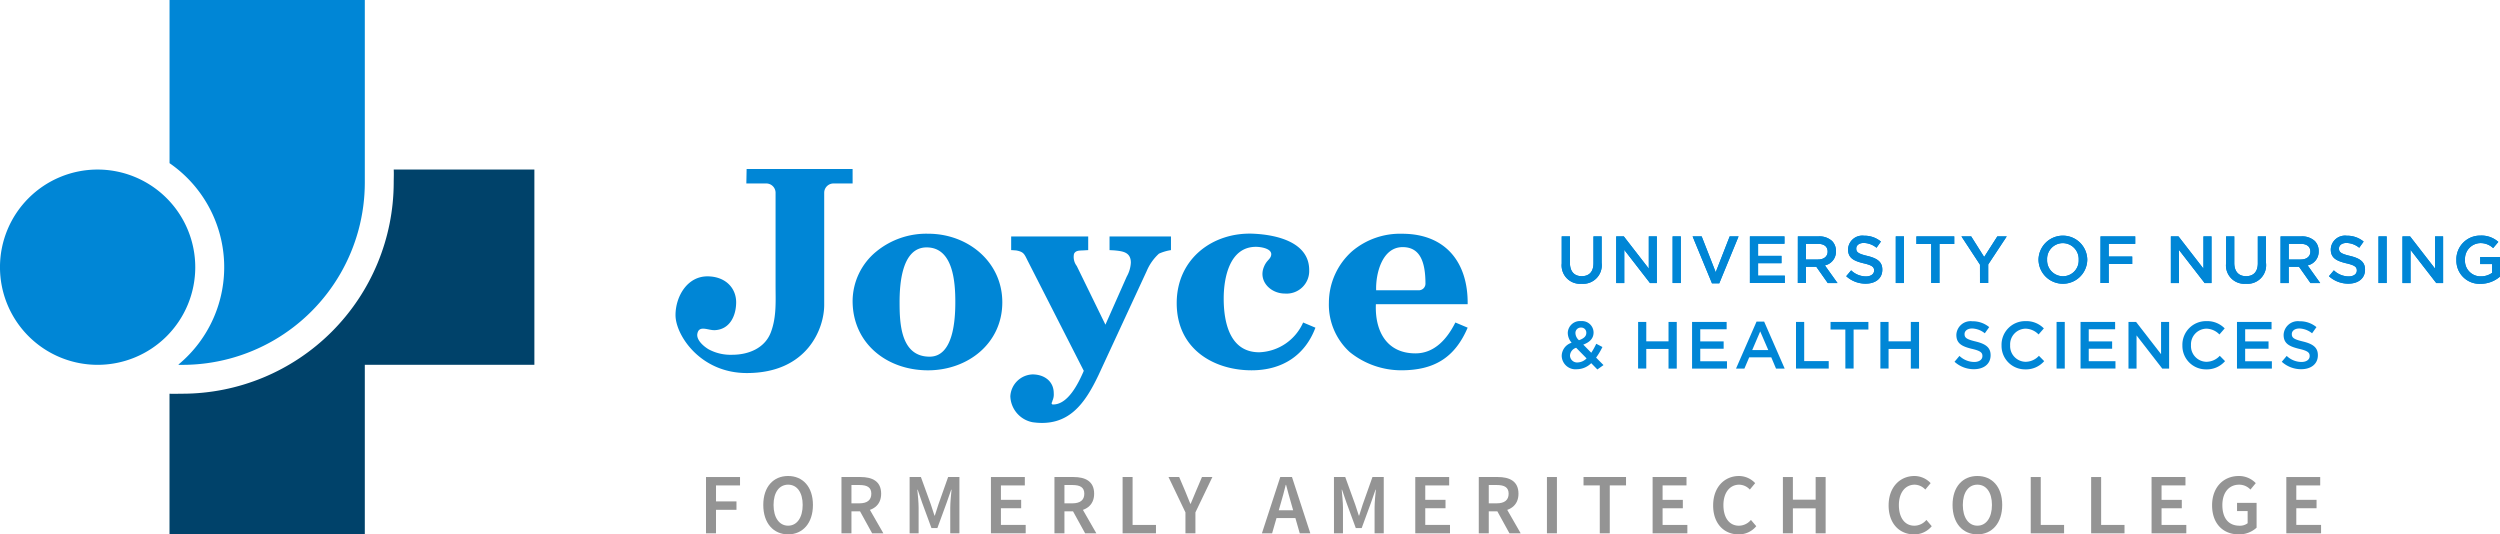<svg xmlns="http://www.w3.org/2000/svg" xmlns:xlink="http://www.w3.org/1999/xlink" width="364.334" height="77.875" viewBox="0 0 364.334 77.875">
  <defs>
    <clipPath id="clip-path">
      <rect id="Rectangle_93" data-name="Rectangle 93" width="364.334" height="77.875" fill="none"/>
    </clipPath>
  </defs>
  <g id="NEW_logo" transform="translate(0 0)">
    <g id="Group_127" data-name="Group 127" transform="translate(0 0)" clip-path="url(#clip-path)">
      <path id="Path_222" data-name="Path 222" d="M52.2,19.532c.037.621,0,1.245,0,1.875A30.833,30.833,0,0,1,21.4,52.2c-.629,0-1.254.038-1.874,0V72.7H47.988V47.989H72.7V19.532Z" transform="translate(5.177 5.177)" fill="#00426a"/>
      <path id="Path_223" data-name="Path 223" d="M19.531,0V23.779A18.415,18.415,0,0,1,20.859,53.1a.039.039,0,0,0,.025.071h.521A26.583,26.583,0,0,0,47.988,26.582V0Z" transform="translate(5.177 0)" fill="#0086d6"/>
      <path id="Path_224" data-name="Path 224" d="M14.228,19.532A14.229,14.229,0,1,0,28.456,33.76,14.244,14.244,0,0,0,14.228,19.532" transform="translate(0 5.177)" fill="#0086d6"/>
      <path id="Path_225" data-name="Path 225" d="M103.629,21.577h-2.782a1.359,1.359,0,0,0-1.359,1.359V39.293c0,3.371-2.412,9.913-11.282,9.913-6.8,0-10.387-5.556-10.387-8.44,0-2.707,1.712-5.71,4.738-5.652,2.595.049,4.1,1.737,4.1,3.781-.006,1.992-.94,3.958-3.106,4.061-.983.047-2.3-.788-2.548.517-.166.875.836,1.791,1.632,2.269a6.739,6.739,0,0,0,3.437.8c2.388,0,4.778-.955,5.652-3.3.836-2.229.677-4.538.677-6.846V22.936a1.358,1.358,0,0,0-1.359-1.359h-2.9l.039-2.11h15.446Z" transform="translate(20.626 5.16)" fill="#0086d6"/>
      <path id="Path_226" data-name="Path 226" d="M98.221,36.719a9.38,9.38,0,0,1,3.464-7.207,11.491,11.491,0,0,1,7.562-2.587c5.774,0,10.79,4.1,10.79,9.993,0,6.012-5.056,9.913-10.829,9.913-6.012,0-10.987-3.942-10.987-10.112m6.846.2c0,3.065.159,7.923,4.378,7.923,3.505,0,3.743-5.494,3.743-7.963,0-2.826-.28-7.961-4.181-7.961-3.661,0-3.941,5.455-3.941,8" transform="translate(26.033 7.137)" fill="#0086d6"/>
      <path id="Path_227" data-name="Path 227" d="M118.9,30.743c-.478-.955-.557-1.274-1.71-1.474-.24,0-.44-.039-.678-.039V27.239h11.227V29.23l-.677.039c-.519.04-1.156-.039-1.394.519a2.155,2.155,0,0,0,.4,1.751l4.18,8.559,3.106-7.007a4.606,4.606,0,0,0,.6-2.03c0-1.552-1.2-1.671-2.388-1.791l-.717-.039V27.239H139.8V29.23a6.83,6.83,0,0,0-1.752.517,7.229,7.229,0,0,0-1.791,2.548L129.25,47.423c-1.99,4.18-4.378,7.643-9.633,6.887a3.986,3.986,0,0,1-3.226-3.781,3.369,3.369,0,0,1,3.226-3.185c1.671,0,3.1.956,3.1,2.746a2.223,2.223,0,0,1-.2,1.116c-.039.318-.238.278,0,.517,2.268.119,3.822-3.145,4.578-4.9Z" transform="translate(30.849 7.22)" fill="#0086d6"/>
      <path id="Path_228" data-name="Path 228" d="M146.782,26.928c3.441.161,8.082,1.274,8.082,5.294a3.292,3.292,0,0,1-3.543,3.424c-2.11,0-3.88-1.831-3.065-3.862.366-.911.791-1.039,1-1.512.493-1.15-1.4-1.435-2.151-1.435-3.862,0-4.7,4.539-4.7,7.525,0,3.384.836,7.842,5.177,7.842a7.279,7.279,0,0,0,6.4-4.339l1.791.756c-1.479,3.941-4.729,6.211-9.307,6.211-5.451,0-10.909-3.053-10.909-9.794,0-6.481,5.287-10.387,11.226-10.112" transform="translate(35.929 7.134)" fill="#0086d6"/>
      <path id="Path_229" data-name="Path 229" d="M166.207,35.166a.962.962,0,0,0,.954-.974c-.006-3.122-.757-5.316-3.325-5.316-3.026,0-3.942,3.942-3.861,6.29Zm-6.271,2.03c-.159,3.782,1.473,7.165,5.771,7.165,2.827,0,4.658-2.189,5.813-4.5l1.791.755c-1.871,4.38-4.9,6.211-9.674,6.211a11.965,11.965,0,0,1-7.523-2.668A9.332,9.332,0,0,1,153.088,37a10.083,10.083,0,0,1,3.384-7.523,10.8,10.8,0,0,1,7.285-2.548c6.409,0,9.635,4.259,9.554,10.271Z" transform="translate(40.576 7.137)" fill="#0086d6"/>
      <path id="Path_230" data-name="Path 230" d="M179.908,31.144V27.231h1.2V31.1c0,1.263.649,1.932,1.718,1.932s1.709-.631,1.709-1.884V27.231h1.194v3.855a2.715,2.715,0,0,1-2.924,3.049,2.68,2.68,0,0,1-2.893-2.991" transform="translate(47.685 7.218)" fill="#0086d6"/>
      <path id="Path_231" data-name="Path 231" d="M186.186,27.231h1.107l3.641,4.7v-4.7h1.175v6.8h-1l-3.747-4.835v4.835h-1.175Z" transform="translate(49.349 7.218)" fill="#0086d6"/>
      <rect id="Rectangle_85" data-name="Rectangle 85" width="1.195" height="6.797" transform="translate(243.756 34.45)" fill="#0086d6"/>
      <path id="Path_232" data-name="Path 232" d="M194.987,27.231h1.321l2.048,5.223,2.039-5.223h1.292l-2.816,6.845h-1.058Z" transform="translate(51.681 7.218)" fill="#0086d6"/>
      <path id="Path_233" data-name="Path 233" d="M201.587,27.231h5.039V28.3h-3.844v1.767h3.408v1.069h-3.408v1.824h3.894v1.069h-5.088Z" transform="translate(53.431 7.218)" fill="#0086d6"/>
      <path id="Path_234" data-name="Path 234" d="M207.112,27.231h3.029a2.733,2.733,0,0,1,1.961.679,2.054,2.054,0,0,1,.564,1.466V29.4a2.04,2.04,0,0,1-1.613,2.058l1.836,2.573h-1.417L209.8,31.659h-1.5v2.368h-1.193Zm2.941,3.369c.854,0,1.4-.447,1.4-1.136v-.019c0-.729-.524-1.127-1.408-1.127H208.3V30.6Z" transform="translate(54.895 7.218)" fill="#0086d6"/>
      <path id="Path_235" data-name="Path 235" d="M212.683,33.058l.719-.855a3.148,3.148,0,0,0,2.146.884c.738,0,1.2-.35,1.2-.855v-.019c0-.486-.271-.748-1.533-1.039-1.447-.35-2.263-.777-2.263-2.029v-.02a2.079,2.079,0,0,1,2.321-1.971,3.772,3.772,0,0,1,2.467.854l-.641.9a3.09,3.09,0,0,0-1.844-.7c-.7,0-1.107.359-1.107.806v.019c0,.525.31.758,1.622,1.069,1.436.349,2.175.864,2.175,1.99v.019c0,1.273-1,2.03-2.428,2.03a4.183,4.183,0,0,1-2.835-1.088" transform="translate(56.372 7.197)" fill="#0086d6"/>
      <rect id="Rectangle_86" data-name="Rectangle 86" width="1.194" height="6.797" transform="translate(276.277 34.45)" fill="#0086d6"/>
      <path id="Path_236" data-name="Path 236" d="M222.926,28.338H220.77V27.231h5.516v1.107H224.13v5.69h-1.2Z" transform="translate(58.515 7.218)" fill="#0086d6"/>
      <path id="Path_237" data-name="Path 237" d="M228.657,31.348l-2.7-4.116h1.418l1.893,3,1.923-3h1.37l-2.7,4.087v2.708h-1.2Z" transform="translate(59.89 7.218)" fill="#0086d6"/>
      <path id="Path_238" data-name="Path 238" d="M234.836,30.674v-.02a3.554,3.554,0,0,1,7.107-.019v.019a3.554,3.554,0,0,1-7.107.02m5.855,0v-.02a2.328,2.328,0,0,0-2.311-2.416,2.3,2.3,0,0,0-2.291,2.4v.019a2.321,2.321,0,0,0,2.31,2.41,2.29,2.29,0,0,0,2.292-2.39" transform="translate(62.243 7.193)" fill="#0086d6"/>
      <path id="Path_239" data-name="Path 239" d="M241.98,27.231h5.059v1.088h-3.863v1.853H246.6V31.26h-3.427v2.768h-1.2Z" transform="translate(64.137 7.218)" fill="#0086d6"/>
      <path id="Path_240" data-name="Path 240" d="M250.083,27.231h1.107l3.641,4.7v-4.7h1.175v6.8h-1l-3.748-4.835v4.835h-1.174Z" transform="translate(66.285 7.218)" fill="#0086d6"/>
      <path id="Path_241" data-name="Path 241" d="M256.445,31.144V27.231h1.194V31.1c0,1.263.65,1.932,1.718,1.932s1.71-.631,1.71-1.884V27.231h1.193v3.855a2.714,2.714,0,0,1-2.922,3.049,2.679,2.679,0,0,1-2.893-2.991" transform="translate(67.971 7.218)" fill="#0086d6"/>
      <path id="Path_242" data-name="Path 242" d="M262.721,27.231h3.03a2.733,2.733,0,0,1,1.961.679,2.053,2.053,0,0,1,.563,1.466V29.4a2.039,2.039,0,0,1-1.612,2.058l1.836,2.573h-1.417l-1.671-2.368h-1.5v2.368h-1.194Zm2.942,3.369c.854,0,1.4-.447,1.4-1.136v-.019c0-.729-.525-1.127-1.408-1.127h-1.738V30.6Z" transform="translate(69.634 7.218)" fill="#0086d6"/>
      <path id="Path_243" data-name="Path 243" d="M268.293,33.058l.719-.855a3.148,3.148,0,0,0,2.146.884c.738,0,1.2-.35,1.2-.855v-.019c0-.486-.272-.748-1.535-1.039-1.447-.35-2.262-.777-2.262-2.029v-.02a2.078,2.078,0,0,1,2.32-1.971,3.769,3.769,0,0,1,2.467.854l-.641.9a3.09,3.09,0,0,0-1.844-.7c-.7,0-1.107.359-1.107.806v.019c0,.525.31.758,1.622,1.069,1.436.349,2.175.864,2.175,1.99v.019c0,1.273-1,2.03-2.428,2.03a4.183,4.183,0,0,1-2.835-1.088" transform="translate(71.111 7.197)" fill="#0086d6"/>
      <rect id="Rectangle_87" data-name="Rectangle 87" width="1.195" height="6.797" transform="translate(346.626 34.45)" fill="#0086d6"/>
      <path id="Path_244" data-name="Path 244" d="M276.764,27.231h1.107l3.641,4.7v-4.7h1.175v6.8h-1l-3.747-4.835v4.835h-1.175Z" transform="translate(73.356 7.218)" fill="#0086d6"/>
      <path id="Path_245" data-name="Path 245" d="M282.972,30.674v-.02a3.462,3.462,0,0,1,3.505-3.514,3.674,3.674,0,0,1,2.612.922l-.758.9a2.661,2.661,0,0,0-1.9-.727,2.3,2.3,0,0,0-2.2,2.4v.019a2.271,2.271,0,0,0,2.311,2.429,2.775,2.775,0,0,0,1.641-.515V31.295h-1.738V30.256h2.894V33.11a4.329,4.329,0,0,1-2.835,1.059,3.372,3.372,0,0,1-3.526-3.5" transform="translate(75.002 7.193)" fill="#0086d6"/>
      <path id="Path_246" data-name="Path 246" d="M184.21,43.121a2.989,2.989,0,0,1-2.077.883,2.009,2.009,0,0,1-2.225-1.942v-.019a2.037,2.037,0,0,1,1.448-1.9,2.212,2.212,0,0,1-.564-1.418V38.7a1.781,1.781,0,0,1,1.952-1.71,1.678,1.678,0,0,1,1.807,1.642v.019c0,.893-.593,1.428-1.5,1.767l1.165,1.185a9.935,9.935,0,0,0,.727-1.311l.9.474a10.047,10.047,0,0,1-.922,1.545l1.078,1.088-.893.64Zm-.679-.7-1.516-1.543a1.26,1.26,0,0,0-.9,1.126v.02a1.035,1.035,0,0,0,1.136.991,1.876,1.876,0,0,0,1.281-.593m-.039-3.7V38.7a.734.734,0,0,0-.767-.767.779.779,0,0,0-.816.815v.019a1.436,1.436,0,0,0,.515,1.01c.7-.252,1.068-.572,1.068-1.058" transform="translate(47.685 9.805)" fill="#0086d6"/>
      <path id="Path_247" data-name="Path 247" d="M188.711,37.085H189.9v2.826h3.242V37.085h1.2v6.8h-1.2V41.018H189.9v2.864h-1.194Z" transform="translate(50.018 9.83)" fill="#0086d6"/>
      <path id="Path_248" data-name="Path 248" d="M194.926,37.085h5.04v1.068H196.12v1.769h3.408v1.068H196.12v1.824h3.894v1.069h-5.088Z" transform="translate(51.665 9.83)" fill="#0086d6"/>
      <path id="Path_249" data-name="Path 249" d="M202.982,37.048h1.106l2.992,6.845h-1.263l-.691-1.641h-3.213l-.7,1.641H199.99Zm1.708,4.146-1.175-2.719-1.165,2.719Z" transform="translate(53.007 9.82)" fill="#0086d6"/>
      <path id="Path_250" data-name="Path 250" d="M206.9,37.085h1.194v5.709h3.574v1.088H206.9Z" transform="translate(54.838 9.83)" fill="#0086d6"/>
      <path id="Path_251" data-name="Path 251" d="M213.035,38.192h-2.156V37.085h5.516v1.107h-2.156v5.69h-1.2Z" transform="translate(55.893 9.83)" fill="#0086d6"/>
      <path id="Path_252" data-name="Path 252" d="M216.619,37.085h1.194v2.826h3.242V37.085h1.2v6.8h-1.2V41.018h-3.242v2.864h-1.194Z" transform="translate(57.415 9.83)" fill="#0086d6"/>
      <path id="Path_253" data-name="Path 253" d="M225.16,42.913l.719-.854a3.147,3.147,0,0,0,2.146.883c.738,0,1.2-.35,1.2-.854v-.02c0-.486-.272-.748-1.535-1.039-1.446-.35-2.262-.777-2.262-2.029v-.02a2.078,2.078,0,0,1,2.32-1.971,3.769,3.769,0,0,1,2.467.854l-.641.9a3.092,3.092,0,0,0-1.844-.7c-.7,0-1.107.361-1.107.808v.019c0,.524.311.757,1.622,1.068,1.437.349,2.175.864,2.175,1.99v.019c0,1.273-1,2.03-2.428,2.03a4.183,4.183,0,0,1-2.835-1.088" transform="translate(59.679 9.809)" fill="#0086d6"/>
      <path id="Path_254" data-name="Path 254" d="M230.577,40.529v-.02a3.44,3.44,0,0,1,3.505-3.514,3.539,3.539,0,0,1,2.66,1.059l-.768.883a2.7,2.7,0,0,0-1.9-.844,2.287,2.287,0,0,0-2.243,2.4v.019a2.291,2.291,0,0,0,2.243,2.409,2.656,2.656,0,0,0,1.952-.874l.767.778a3.507,3.507,0,0,1-2.758,1.2,3.418,3.418,0,0,1-3.456-3.5" transform="translate(61.114 9.805)" fill="#0086d6"/>
      <rect id="Rectangle_88" data-name="Rectangle 88" width="1.194" height="6.797" transform="translate(299.712 46.916)" fill="#0086d6"/>
      <path id="Path_255" data-name="Path 255" d="M239.678,37.085h5.039v1.068h-3.844v1.769h3.408v1.068h-3.408v1.824h3.894v1.069h-5.088Z" transform="translate(63.527 9.83)" fill="#0086d6"/>
      <path id="Path_256" data-name="Path 256" d="M245.2,37.085h1.107l3.641,4.7v-4.7h1.175v6.8h-1l-3.747-4.835v4.835H245.2Z" transform="translate(64.991 9.83)" fill="#0086d6"/>
      <path id="Path_257" data-name="Path 257" d="M251.411,40.529v-.02a3.44,3.44,0,0,1,3.505-3.514,3.539,3.539,0,0,1,2.66,1.059l-.767.883a2.707,2.707,0,0,0-1.9-.844,2.288,2.288,0,0,0-2.244,2.4v.019a2.291,2.291,0,0,0,2.244,2.409,2.654,2.654,0,0,0,1.951-.874l.767.778a3.506,3.506,0,0,1-2.757,1.2,3.418,3.418,0,0,1-3.457-3.5" transform="translate(66.636 9.805)" fill="#0086d6"/>
      <path id="Path_258" data-name="Path 258" d="M257.7,37.085h5.04v1.068h-3.845v1.769H262.3v1.068h-3.407v1.824h3.893v1.069H257.7Z" transform="translate(68.302 9.83)" fill="#0086d6"/>
      <path id="Path_259" data-name="Path 259" d="M262.86,42.913l.719-.854a3.147,3.147,0,0,0,2.146.883c.739,0,1.2-.35,1.2-.854v-.02c0-.486-.272-.748-1.534-1.039-1.446-.35-2.262-.777-2.262-2.029v-.02a2.079,2.079,0,0,1,2.321-1.971,3.766,3.766,0,0,1,2.466.854l-.641.9a3.092,3.092,0,0,0-1.844-.7c-.7,0-1.107.361-1.107.808v.019c0,.524.311.757,1.622,1.068,1.437.349,2.175.864,2.175,1.99v.019c0,1.273-1,2.03-2.428,2.03a4.186,4.186,0,0,1-2.835-1.088" transform="translate(69.671 9.809)" fill="#0086d6"/>
      <path id="Path_260" data-name="Path 260" d="M179.908,31.144V27.231h1.2V31.1c0,1.263.649,1.932,1.718,1.932s1.709-.631,1.709-1.884V27.231h1.194v3.855a2.715,2.715,0,0,1-2.924,3.049,2.68,2.68,0,0,1-2.893-2.991" transform="translate(47.685 7.218)" fill="#0086d6"/>
      <path id="Path_261" data-name="Path 261" d="M186.186,27.231h1.107l3.641,4.7v-4.7h1.175v6.8h-1l-3.747-4.835v4.835h-1.175Z" transform="translate(49.349 7.218)" fill="#0086d6"/>
      <rect id="Rectangle_89" data-name="Rectangle 89" width="1.195" height="6.797" transform="translate(243.756 34.45)" fill="#0086d6"/>
      <path id="Path_262" data-name="Path 262" d="M194.987,27.231h1.321l2.048,5.223,2.039-5.223h1.292l-2.816,6.845h-1.058Z" transform="translate(51.681 7.218)" fill="#0086d6"/>
      <path id="Path_263" data-name="Path 263" d="M201.587,27.231h5.039V28.3h-3.844v1.767h3.408v1.069h-3.408v1.824h3.894v1.069h-5.088Z" transform="translate(53.431 7.218)" fill="#0086d6"/>
      <path id="Path_264" data-name="Path 264" d="M207.112,27.231h3.029a2.733,2.733,0,0,1,1.961.679,2.054,2.054,0,0,1,.564,1.466V29.4a2.04,2.04,0,0,1-1.613,2.058l1.836,2.573h-1.417L209.8,31.659h-1.5v2.368h-1.193Zm2.941,3.369c.854,0,1.4-.447,1.4-1.136v-.019c0-.729-.524-1.127-1.408-1.127H208.3V30.6Z" transform="translate(54.895 7.218)" fill="#0086d6"/>
      <path id="Path_265" data-name="Path 265" d="M212.683,33.058l.719-.855a3.148,3.148,0,0,0,2.146.884c.738,0,1.2-.35,1.2-.855v-.019c0-.486-.271-.748-1.533-1.039-1.447-.35-2.263-.777-2.263-2.029v-.02a2.079,2.079,0,0,1,2.321-1.971,3.772,3.772,0,0,1,2.467.854l-.641.9a3.09,3.09,0,0,0-1.844-.7c-.7,0-1.107.359-1.107.806v.019c0,.525.31.758,1.622,1.069,1.436.349,2.175.864,2.175,1.99v.019c0,1.273-1,2.03-2.428,2.03a4.183,4.183,0,0,1-2.835-1.088" transform="translate(56.372 7.197)" fill="#0086d6"/>
      <rect id="Rectangle_90" data-name="Rectangle 90" width="1.194" height="6.797" transform="translate(276.277 34.45)" fill="#0086d6"/>
      <path id="Path_266" data-name="Path 266" d="M222.926,28.338H220.77V27.231h5.516v1.107H224.13v5.69h-1.2Z" transform="translate(58.515 7.218)" fill="#0086d6"/>
      <path id="Path_267" data-name="Path 267" d="M228.657,31.348l-2.7-4.116h1.418l1.893,3,1.923-3h1.37l-2.7,4.087v2.708h-1.2Z" transform="translate(59.89 7.218)" fill="#0086d6"/>
      <path id="Path_268" data-name="Path 268" d="M234.836,30.674v-.02a3.554,3.554,0,0,1,7.107-.019v.019a3.554,3.554,0,0,1-7.107.02m5.855,0v-.02a2.328,2.328,0,0,0-2.311-2.416,2.3,2.3,0,0,0-2.291,2.4v.019a2.321,2.321,0,0,0,2.31,2.41,2.29,2.29,0,0,0,2.292-2.39" transform="translate(62.243 7.193)" fill="#0086d6"/>
      <path id="Path_269" data-name="Path 269" d="M241.98,27.231h5.059v1.088h-3.863v1.853H246.6V31.26h-3.427v2.768h-1.2Z" transform="translate(64.137 7.218)" fill="#0086d6"/>
      <path id="Path_270" data-name="Path 270" d="M250.083,27.231h1.107l3.641,4.7v-4.7h1.175v6.8h-1l-3.748-4.835v4.835h-1.174Z" transform="translate(66.285 7.218)" fill="#0086d6"/>
      <path id="Path_271" data-name="Path 271" d="M256.445,31.144V27.231h1.194V31.1c0,1.263.65,1.932,1.718,1.932s1.71-.631,1.71-1.884V27.231h1.193v3.855a2.714,2.714,0,0,1-2.922,3.049,2.679,2.679,0,0,1-2.893-2.991" transform="translate(67.971 7.218)" fill="#0086d6"/>
      <path id="Path_272" data-name="Path 272" d="M262.721,27.231h3.03a2.733,2.733,0,0,1,1.961.679,2.053,2.053,0,0,1,.563,1.466V29.4a2.039,2.039,0,0,1-1.612,2.058l1.836,2.573h-1.417l-1.671-2.368h-1.5v2.368h-1.194Zm2.942,3.369c.854,0,1.4-.447,1.4-1.136v-.019c0-.729-.525-1.127-1.408-1.127h-1.738V30.6Z" transform="translate(69.634 7.218)" fill="#0086d6"/>
      <path id="Path_273" data-name="Path 273" d="M268.293,33.058l.719-.855a3.148,3.148,0,0,0,2.146.884c.738,0,1.2-.35,1.2-.855v-.019c0-.486-.272-.748-1.535-1.039-1.447-.35-2.262-.777-2.262-2.029v-.02a2.078,2.078,0,0,1,2.32-1.971,3.769,3.769,0,0,1,2.467.854l-.641.9a3.09,3.09,0,0,0-1.844-.7c-.7,0-1.107.359-1.107.806v.019c0,.525.31.758,1.622,1.069,1.436.349,2.175.864,2.175,1.99v.019c0,1.273-1,2.03-2.428,2.03a4.183,4.183,0,0,1-2.835-1.088" transform="translate(71.111 7.197)" fill="#0086d6"/>
      <rect id="Rectangle_91" data-name="Rectangle 91" width="1.195" height="6.797" transform="translate(346.626 34.45)" fill="#0086d6"/>
      <path id="Path_274" data-name="Path 274" d="M276.764,27.231h1.107l3.641,4.7v-4.7h1.175v6.8h-1l-3.747-4.835v4.835h-1.175Z" transform="translate(73.356 7.218)" fill="#0086d6"/>
      <path id="Path_275" data-name="Path 275" d="M282.972,30.674v-.02a3.462,3.462,0,0,1,3.505-3.514,3.674,3.674,0,0,1,2.612.922l-.758.9a2.661,2.661,0,0,0-1.9-.727,2.3,2.3,0,0,0-2.2,2.4v.019a2.271,2.271,0,0,0,2.311,2.429,2.775,2.775,0,0,0,1.641-.515V31.295h-1.738V30.256h2.894V33.11a4.329,4.329,0,0,1-2.835,1.059,3.372,3.372,0,0,1-3.526-3.5" transform="translate(75.002 7.193)" fill="#0086d6"/>
      <g id="Group_151" data-name="Group 151" transform="translate(0 1.034)">
        <path id="Path_276" data-name="Path 276" d="M81.332,54.136H86.29V55.36h-3.5v2.329h2.982v1.225H82.787v3.427H81.332Z" transform="translate(21.557 14.349)" fill="#949494"/>
        <path id="Path_277" data-name="Path 277" d="M87.93,58.237c0-2.655,1.481-4.22,3.619-4.22s3.618,1.572,3.618,4.22-1.48,4.286-3.618,4.286-3.619-1.631-3.619-4.286m5.742,0c0-1.842-.834-2.956-2.123-2.956s-2.123,1.115-2.123,2.956.832,3.021,2.123,3.021,2.123-1.179,2.123-3.021" transform="translate(23.306 14.317)" fill="#949494"/>
        <path id="Path_278" data-name="Path 278" d="M96.936,54.135H99.7c1.707,0,3.021.6,3.021,2.434,0,1.765-1.314,2.566-3.021,2.566H98.392v3.207H96.936Zm2.615,3.834c1.125,0,1.737-.467,1.737-1.4s-.612-1.269-1.737-1.269H98.392v2.669Zm-.123.775,1.054-.868,2.562,4.464h-1.636Z" transform="translate(25.693 14.349)" fill="#949494"/>
        <path id="Path_279" data-name="Path 279" d="M104.788,54.136h1.646l1.451,4.009c.181.522.347,1.075.526,1.612h.051c.181-.536.336-1.089.517-1.612l1.421-4.009h1.646v8.205H110.71V58.588c0-.758.115-1.849.186-2.61h-.049l-.663,1.906-1.35,3.686h-.864l-1.355-3.686-.653-1.906h-.049c.07.76.186,1.852.186,2.61v3.753h-1.311Z" transform="translate(27.774 14.349)" fill="#949494"/>
        <path id="Path_280" data-name="Path 280" d="M114.156,54.136h4.939V55.36h-3.484v2.1h2.951v1.225h-2.951v2.429h3.609v1.225h-5.064Z" transform="translate(30.257 14.349)" fill="#949494"/>
        <path id="Path_281" data-name="Path 281" d="M121.472,54.135h2.765c1.707,0,3.021.6,3.021,2.434,0,1.765-1.314,2.566-3.021,2.566h-1.309v3.207h-1.456Zm2.615,3.834c1.125,0,1.737-.467,1.737-1.4s-.612-1.269-1.737-1.269h-1.159v2.669Zm-.123.775,1.054-.868,2.562,4.464h-1.636Z" transform="translate(32.196 14.349)" fill="#949494"/>
        <path id="Path_282" data-name="Path 282" d="M129.324,54.136h1.455v6.981h3.408v1.225h-4.863Z" transform="translate(34.277 14.349)" fill="#949494"/>
        <path id="Path_283" data-name="Path 283" d="M137.08,59.29l-2.469-5.154h1.556l.893,2.1c.242.61.472,1.179.731,1.8h.049c.258-.625.517-1.194.755-1.8l.893-2.1h1.517l-2.471,5.154v3.051H137.08Z" transform="translate(35.679 14.349)" fill="#949494"/>
        <path id="Path_284" data-name="Path 284" d="M148.047,54.136h1.707l2.674,8.205h-1.541l-1.249-4.367c-.262-.868-.5-1.8-.744-2.7h-.049c-.226.91-.467,1.837-.727,2.7l-1.261,4.367h-1.485Zm-1.094,4.84h3.865v1.142h-3.865Z" transform="translate(38.531 14.349)" fill="#949494"/>
        <path id="Path_285" data-name="Path 285" d="M153.671,54.136h1.646l1.451,4.009c.181.522.347,1.075.526,1.612h.051c.181-.536.337-1.089.517-1.612l1.421-4.009h1.646v8.205h-1.336V58.588c0-.758.115-1.849.186-2.61h-.049l-.663,1.906-1.35,3.686h-.864L155.5,57.884l-.653-1.906H154.8c.07.76.186,1.852.186,2.61v3.753h-1.311Z" transform="translate(40.73 14.349)" fill="#949494"/>
        <path id="Path_286" data-name="Path 286" d="M163.04,54.136h4.939V55.36h-3.484v2.1h2.951v1.225h-2.951v2.429H168.1v1.225H163.04Z" transform="translate(43.213 14.349)" fill="#949494"/>
        <path id="Path_287" data-name="Path 287" d="M170.355,54.135h2.765c1.707,0,3.021.6,3.021,2.434,0,1.765-1.314,2.566-3.021,2.566h-1.309v3.207h-1.456Zm2.615,3.834c1.125,0,1.737-.467,1.737-1.4s-.612-1.269-1.737-1.269h-1.159v2.669Zm-.123.775,1.054-.868,2.562,4.464h-1.636Z" transform="translate(45.152 14.349)" fill="#949494"/>
        <rect id="Rectangle_92" data-name="Rectangle 92" width="1.455" height="8.205" transform="translate(225.441 68.484)" fill="#949494"/>
        <path id="Path_288" data-name="Path 288" d="M184.791,55.36h-2.369V54.135h6.194V55.36h-2.368v6.982h-1.456Z" transform="translate(48.351 14.349)" fill="#949494"/>
        <path id="Path_289" data-name="Path 289" d="M190.381,54.136h4.939V55.36h-3.484v2.1h2.951v1.225h-2.951v2.429h3.609v1.225h-5.064Z" transform="translate(50.46 14.349)" fill="#949494"/>
        <path id="Path_290" data-name="Path 290" d="M197.355,58.3c0-2.686,1.681-4.281,3.76-4.281a3.256,3.256,0,0,1,2.363,1.039l-.778.939a2.144,2.144,0,0,0-1.555-.713c-1.336,0-2.294,1.13-2.294,2.972,0,1.872.883,3.006,2.258,3.006a2.306,2.306,0,0,0,1.751-.843l.778.913a3.273,3.273,0,0,1-2.585,1.194c-2.063,0-3.7-1.51-3.7-4.225" transform="translate(52.309 14.317)" fill="#949494"/>
        <path id="Path_291" data-name="Path 291" d="M205.39,54.136h1.455v3.3h3.318v-3.3h1.455v8.205h-1.455V58.7h-3.318v3.638H205.39Z" transform="translate(54.438 14.349)" fill="#949494"/>
        <path id="Path_292" data-name="Path 292" d="M217.569,58.3c0-2.686,1.681-4.281,3.76-4.281a3.256,3.256,0,0,1,2.363,1.039l-.778.939a2.144,2.144,0,0,0-1.555-.713c-1.336,0-2.294,1.13-2.294,2.972,0,1.872.882,3.006,2.258,3.006a2.306,2.306,0,0,0,1.751-.843l.778.913a3.273,3.273,0,0,1-2.584,1.194c-2.063,0-3.7-1.51-3.7-4.225" transform="translate(57.667 14.317)" fill="#949494"/>
        <path id="Path_293" data-name="Path 293" d="M224.934,58.237c0-2.655,1.481-4.22,3.619-4.22s3.618,1.572,3.618,4.22-1.48,4.286-3.618,4.286-3.619-1.631-3.619-4.286m5.742,0c0-1.842-.834-2.956-2.123-2.956s-2.123,1.115-2.123,2.956.832,3.021,2.123,3.021,2.123-1.179,2.123-3.021" transform="translate(59.619 14.317)" fill="#949494"/>
        <path id="Path_294" data-name="Path 294" d="M233.94,54.136H235.4v6.981H238.8v1.225H233.94Z" transform="translate(62.006 14.349)" fill="#949494"/>
        <path id="Path_295" data-name="Path 295" d="M240.9,54.136h1.455v6.981h3.408v1.225H240.9Z" transform="translate(63.85 14.349)" fill="#949494"/>
        <path id="Path_296" data-name="Path 296" d="M247.859,54.136H252.8V55.36h-3.484v2.1h2.951v1.225h-2.951v2.429h3.609v1.225h-5.064Z" transform="translate(65.695 14.349)" fill="#949494"/>
        <path id="Path_297" data-name="Path 297" d="M254.833,58.3c0-2.686,1.7-4.281,3.885-4.281a3.378,3.378,0,0,1,2.48,1.039l-.778.939a2.222,2.222,0,0,0-1.657-.713c-1.455,0-2.433,1.13-2.433,2.972,0,1.872.868,3.006,2.514,3.006a1.838,1.838,0,0,0,1.169-.361V59.125h-1.545V57.931h2.85v3.618a3.727,3.727,0,0,1-2.62.974c-2.214,0-3.865-1.51-3.865-4.225" transform="translate(67.543 14.317)" fill="#949494"/>
        <path id="Path_298" data-name="Path 298" d="M263.383,54.136h4.939V55.36h-3.484v2.1h2.951v1.225h-2.951v2.429h3.609v1.225h-5.064Z" transform="translate(69.81 14.349)" fill="#949494"/>
      </g>
    </g>
  </g>
</svg>
